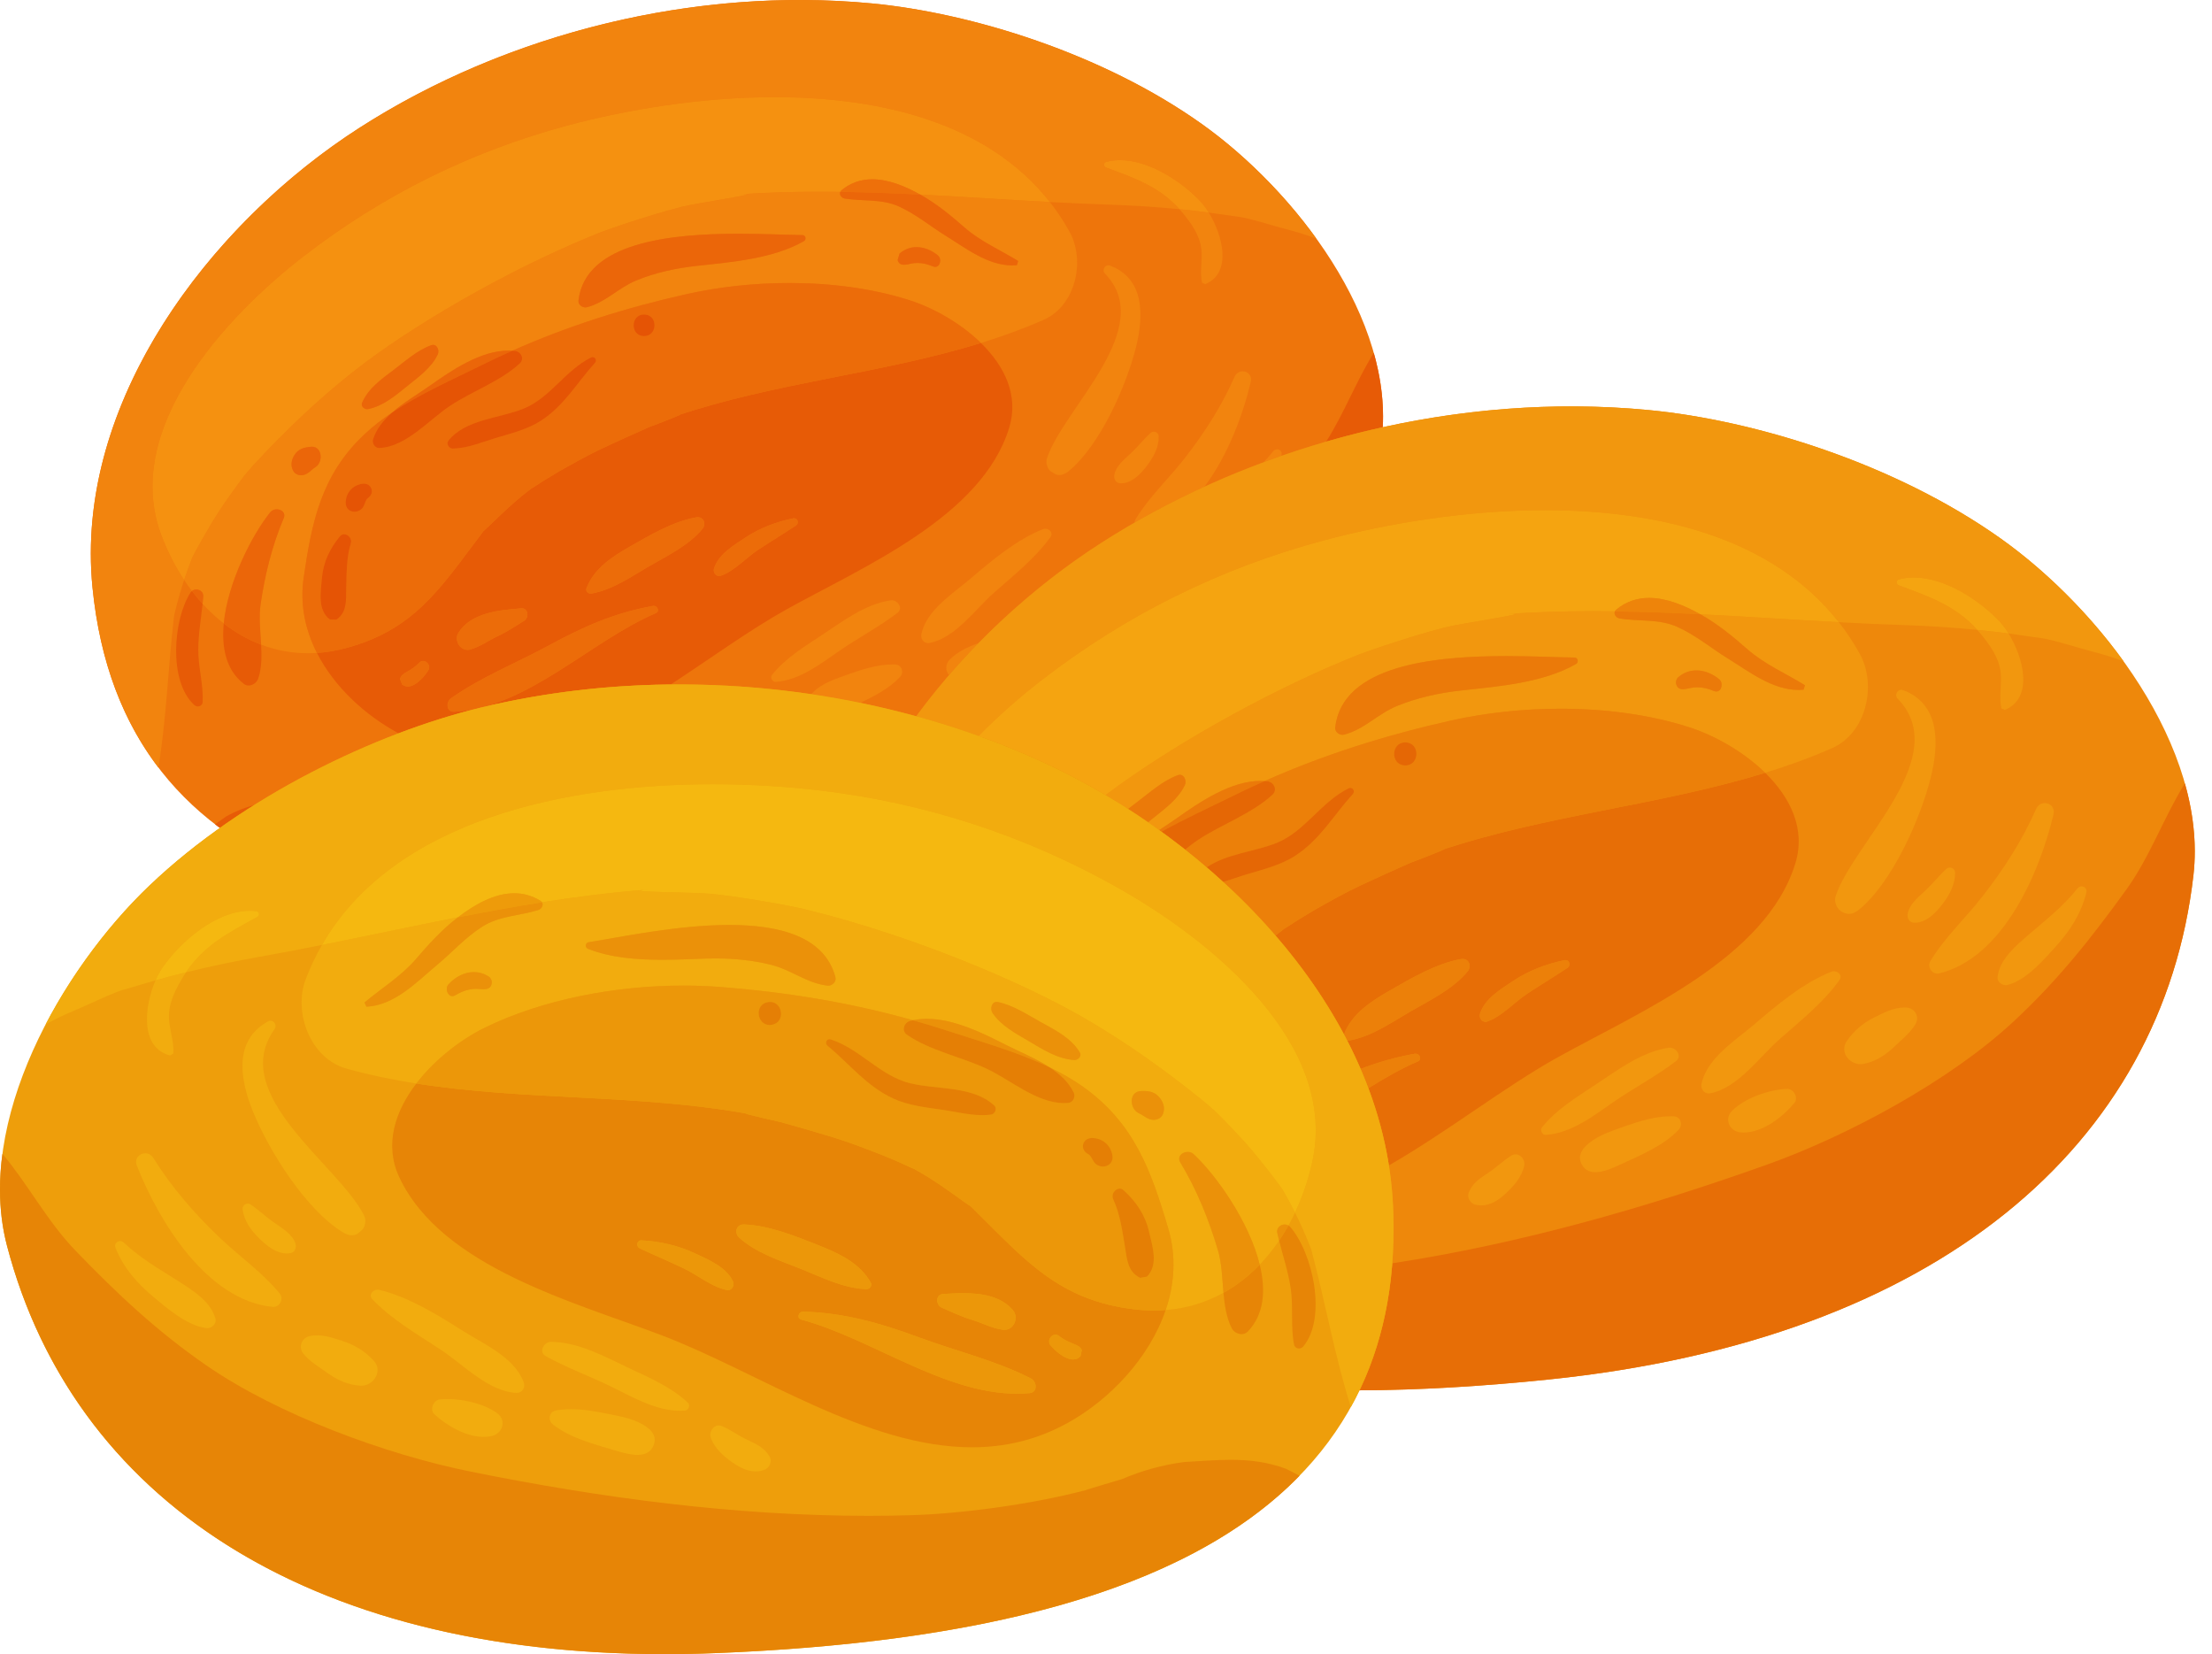 <svg width="107" height="80" viewBox="0 0 107 80" fill="none" xmlns="http://www.w3.org/2000/svg">
<path d="M58.128 5.992C62.636 9.197 67.5 15.441 66.842 21.218C65.444 33.455 55.222 42.232 37.679 44.047C20.135 45.862 5.937 43.117 4.475 28.42C3.585 19.468 10.141 10.836 17.379 6.187C24.565 1.571 33.691 -0.651 42.195 0.167C46.988 0.63 53.33 2.58 58.128 5.992Z" fill="#EE750B"/>
<path d="M7.661 37.122C5.937 34.856 4.83 31.992 4.475 28.42C4.42 27.869 4.393 27.32 4.393 26.772C4.394 18.422 10.586 10.55 17.379 6.187C23.583 2.202 31.233 -7.62939e-06 38.68 -7.62939e-06C39.859 -7.62939e-06 41.032 0.056 42.195 0.167C46.988 0.63 53.33 2.58 58.128 5.992C60.07 7.373 62.078 9.317 63.681 11.546C63.204 11.357 62.719 11.216 62.217 11.084C61.551 10.912 60.903 10.692 60.228 10.54C60.154 10.525 60.087 10.513 60.028 10.502C59.74 10.464 59.452 10.423 59.166 10.379C58.934 10.344 58.702 10.312 58.471 10.281C58.346 10.079 58.216 9.903 58.09 9.766C57.206 8.812 55.614 7.745 54.18 7.745C53.951 7.745 53.727 7.773 53.51 7.831C53.371 7.869 53.372 8.054 53.501 8.102C54.857 8.605 56.064 9.014 57.054 10.117C55.914 10.004 54.772 9.934 53.622 9.896C52.675 9.865 51.729 9.821 50.784 9.771C47.794 5.955 42.642 4.699 37.476 4.699C33.911 4.699 30.339 5.298 27.469 6.064C22.782 7.318 18.498 9.444 14.668 12.41C10.918 15.312 5.854 20.758 7.814 25.908C8.101 26.665 8.468 27.389 8.907 28.05C8.871 28.158 8.837 28.266 8.803 28.374C8.657 28.839 8.529 29.309 8.42 29.784C8.415 29.828 8.41 29.877 8.404 29.927C8.121 32.369 8.061 34.695 7.661 37.122Z" fill="#F2840E"/>
<path d="M10.636 40.042C10.556 39.984 10.479 39.926 10.401 39.866C10.568 39.748 10.754 39.617 10.961 39.472C11.407 39.227 11.853 39.055 12.302 38.93C11.737 39.285 11.18 39.655 10.636 40.042ZM64.15 21.359C65.024 19.98 65.609 18.419 66.454 17.064C66.74 18.081 66.9 19.11 66.901 20.13C66.901 20.308 66.897 20.485 66.888 20.662C65.968 20.864 65.055 21.097 64.15 21.359Z" fill="#E75B06"/>
<path d="M19.28 35.466C17.668 34.595 16.172 33.229 15.332 31.578C15.792 31.548 16.268 31.468 16.756 31.337C20.032 30.454 21.297 28.446 23.182 25.959C23.26 25.856 23.324 25.769 23.379 25.693C23.472 25.611 23.6 25.492 23.771 25.328C24.309 24.808 24.848 24.29 25.438 23.83C25.843 23.512 26.044 23.354 26.046 23.354C26.047 23.354 25.927 23.451 25.684 23.643C26.123 23.351 26.569 23.073 27.022 22.808C27.721 22.413 28.42 22.018 29.147 21.676C29.884 21.33 30.627 20.996 31.373 20.666C31.37 20.668 31.368 20.668 31.368 20.668C31.376 20.668 31.775 20.516 32.162 20.363C32.55 20.211 32.927 20.058 32.891 20.058C32.876 20.058 32.799 20.081 32.637 20.136C37.468 18.496 42.616 18.081 47.45 16.588C48.583 17.694 49.293 19.116 48.821 20.674C47.511 24.993 41.73 27.424 38.067 29.46C36.258 30.467 34.386 31.835 32.445 33.104C29.305 33.134 26.186 33.508 23.193 34.238C21.958 34.54 20.638 34.951 19.28 35.466ZM31.626 29.301C31.615 29.301 31.605 29.302 31.594 29.304C29.727 29.637 28.227 30.307 26.559 31.212C24.991 32.064 23.267 32.744 21.811 33.777C21.57 33.948 21.586 34.421 21.943 34.421C21.951 34.421 21.958 34.421 21.965 34.421C25.494 34.241 28.565 31.004 31.728 29.65C31.921 29.568 31.806 29.301 31.626 29.301ZM20.464 31.967C20.401 31.967 20.335 31.992 20.279 32.053C20.107 32.236 19.91 32.367 19.69 32.491C19.528 32.584 19.409 32.646 19.349 32.831L19.449 33.098C19.538 33.17 19.632 33.201 19.729 33.201C20.125 33.201 20.553 32.689 20.722 32.413C20.848 32.208 20.662 31.967 20.464 31.967ZM25.241 29.42C25.232 29.42 25.224 29.42 25.214 29.422C24.179 29.501 22.789 29.624 22.176 30.604C21.96 30.951 22.23 31.43 22.619 31.43C22.665 31.43 22.711 31.424 22.759 31.409C23.233 31.273 23.628 30.974 24.072 30.768C24.523 30.56 24.935 30.281 25.358 30.02C25.597 29.873 25.557 29.42 25.241 29.42ZM33.752 25.013C33.727 25.013 33.702 25.015 33.677 25.02C32.554 25.222 31.434 25.883 30.453 26.445C29.608 26.928 28.73 27.499 28.37 28.45C28.317 28.591 28.445 28.709 28.576 28.709C28.589 28.709 28.601 28.709 28.612 28.706C29.624 28.525 30.499 27.908 31.37 27.402C32.262 26.884 33.315 26.384 33.98 25.576C34.167 25.345 34.043 25.013 33.752 25.013ZM38.411 25.066C38.396 25.066 38.381 25.067 38.366 25.071C37.563 25.232 36.753 25.538 36.068 25.993C35.486 26.378 34.752 26.804 34.536 27.505C34.487 27.663 34.618 27.862 34.787 27.862C34.81 27.862 34.836 27.858 34.862 27.848C35.538 27.608 36.074 26.986 36.671 26.591C37.275 26.189 37.895 25.816 38.5 25.416C38.663 25.309 38.593 25.066 38.411 25.066Z" fill="#E75B06"/>
<path d="M14.895 31.593C14.091 31.593 13.334 31.445 12.631 31.177C12.595 30.519 12.514 29.847 12.606 29.221C12.814 27.799 13.159 26.393 13.722 25.067C13.835 24.798 13.617 24.631 13.389 24.631C13.273 24.631 13.154 24.675 13.075 24.772C12.204 25.85 11.019 28.151 10.824 30.151C10.46 29.867 10.117 29.548 9.8 29.2C9.812 29.083 9.824 28.965 9.832 28.848C9.848 28.636 9.674 28.51 9.498 28.51C9.422 28.51 9.346 28.533 9.286 28.581C9.154 28.41 9.028 28.233 8.907 28.05C9.029 27.686 9.16 27.324 9.303 26.967C9.336 26.901 9.374 26.828 9.413 26.748C9.91 25.836 10.43 24.932 11.035 24.084C11.294 23.711 11.562 23.343 11.837 22.981C11.929 22.876 12.069 22.715 12.257 22.498C13.771 20.859 15.387 19.313 17.142 17.934C19.88 15.786 24.407 13.15 28.494 11.462C28.744 11.361 28.931 11.284 29.055 11.233C29.437 11.094 29.82 10.96 30.205 10.831C31.123 10.533 32.043 10.237 32.979 10.002C33.723 9.815 36.71 9.386 36.044 9.386C35.987 9.386 35.903 9.389 35.788 9.396C37.08 9.308 38.367 9.272 39.653 9.272C39.984 9.272 40.316 9.274 40.647 9.279C40.584 9.417 40.713 9.579 40.863 9.603C41.741 9.743 42.646 9.606 43.483 9.986C44.317 10.364 44.986 10.933 45.757 11.409C46.725 12.008 47.777 12.835 48.958 12.835C49.034 12.835 49.112 12.831 49.189 12.825L49.251 12.623C48.361 12.072 47.433 11.686 46.635 10.983C46 10.426 45.32 9.868 44.584 9.45C44.56 9.436 44.537 9.423 44.512 9.409C46.602 9.515 48.69 9.658 50.784 9.771C51.13 10.213 51.448 10.689 51.733 11.202C52.513 12.602 52.042 14.785 50.478 15.471C49.487 15.906 48.476 16.27 47.45 16.588C46.455 15.615 45.134 14.886 44.009 14.524C42.217 13.948 40.196 13.687 38.183 13.687C36.483 13.687 34.789 13.874 33.248 14.217C30.331 14.867 27.506 15.751 24.785 16.961C24.724 16.957 24.665 16.955 24.604 16.955C23.244 16.955 21.846 17.911 20.791 18.657C20.235 19.05 19.533 19.456 18.966 19.954C18.485 20.276 18.03 20.629 17.615 21.019C15.538 22.979 15.082 25.243 14.689 27.939C14.5 29.237 14.768 30.471 15.332 31.578C15.185 31.588 15.038 31.593 14.895 31.593ZM15.083 21.604C15.066 21.604 15.047 21.606 15.027 21.608C14.694 21.64 14.417 21.715 14.235 22.021C14.095 22.256 14.045 22.517 14.18 22.765C14.26 22.911 14.406 22.984 14.563 22.984C14.595 22.984 14.627 22.982 14.659 22.976C14.914 22.928 15.056 22.719 15.263 22.587C15.639 22.348 15.595 21.604 15.083 21.604ZM20.95 16.678C20.92 16.678 20.888 16.685 20.855 16.697C20.165 16.951 19.601 17.471 19.02 17.908C18.438 18.347 17.812 18.789 17.516 19.479C17.446 19.644 17.609 19.789 17.761 19.789C17.776 19.789 17.79 19.788 17.805 19.784C18.541 19.643 19.153 19.11 19.723 18.652C20.257 18.222 20.876 17.778 21.176 17.141C21.259 16.965 21.162 16.678 20.95 16.678ZM35.729 11.304C32.464 11.304 28.313 11.709 27.982 14.532C27.96 14.718 28.14 14.868 28.315 14.868C28.34 14.868 28.363 14.866 28.387 14.86C29.299 14.623 29.904 13.922 30.777 13.565C31.717 13.178 32.708 12.968 33.717 12.857C35.395 12.674 37.397 12.515 38.888 11.662C39.018 11.586 38.976 11.371 38.817 11.369C38.091 11.363 36.975 11.304 35.729 11.304ZM44.378 12.717C44.632 12.717 44.884 12.78 45.121 12.882C45.163 12.899 45.203 12.908 45.239 12.908C45.487 12.908 45.57 12.515 45.364 12.348C45.062 12.101 44.697 11.952 44.336 11.952C44.047 11.952 43.762 12.048 43.514 12.262L43.421 12.576C43.471 12.756 43.588 12.805 43.726 12.805C43.843 12.805 43.973 12.769 44.088 12.746C44.185 12.727 44.281 12.717 44.378 12.717Z" fill="#F2840E"/>
<path d="M8.907 28.05C8.468 27.39 8.101 26.665 7.814 25.908C5.854 20.758 10.918 15.312 14.668 12.41C18.498 9.444 22.782 7.318 27.469 6.064C30.339 5.298 33.911 4.699 37.476 4.699C42.642 4.699 47.794 5.955 50.784 9.771C48.69 9.658 46.602 9.515 44.512 9.409C43.799 9.012 42.984 8.672 42.197 8.672C41.678 8.672 41.169 8.82 40.709 9.2C40.68 9.224 40.66 9.251 40.647 9.279C40.316 9.274 39.984 9.272 39.653 9.272C38.367 9.272 37.08 9.308 35.788 9.396C35.903 9.389 35.987 9.386 36.044 9.386C36.71 9.386 33.723 9.815 32.979 10.002C32.043 10.237 31.123 10.533 30.205 10.831C29.82 10.96 29.437 11.094 29.055 11.233C28.931 11.284 28.744 11.361 28.494 11.462C24.407 13.15 19.88 15.786 17.142 17.934C15.387 19.313 13.771 20.859 12.257 22.498C12.069 22.715 11.929 22.876 11.837 22.981C11.562 23.343 11.294 23.711 11.035 24.084C10.43 24.932 9.91 25.836 9.413 26.748C9.374 26.828 9.336 26.901 9.303 26.967C9.16 27.324 9.029 27.686 8.907 28.05Z" fill="#F59110"/>
<path d="M15.332 31.578C14.768 30.471 14.5 29.237 14.689 27.939C15.082 25.243 15.538 22.979 17.615 21.019C18.03 20.629 18.485 20.276 18.966 19.954C18.548 20.322 18.204 20.741 18.046 21.245C17.988 21.432 18.131 21.669 18.338 21.669C18.341 21.669 18.346 21.669 18.35 21.668C19.659 21.608 20.75 20.299 21.794 19.613C22.864 18.909 24.207 18.442 25.144 17.577C25.384 17.355 25.204 17.005 24.914 16.972C24.87 16.967 24.828 16.964 24.785 16.961C27.506 15.751 30.331 14.867 33.248 14.217C34.789 13.874 36.483 13.687 38.183 13.687C40.196 13.687 42.217 13.948 44.009 14.524C45.135 14.886 46.455 15.615 47.45 16.588C42.616 18.081 37.468 18.496 32.637 20.136C32.799 20.081 32.876 20.058 32.891 20.058C32.927 20.058 32.55 20.211 32.162 20.363C31.775 20.516 31.376 20.668 31.368 20.668C31.368 20.668 31.37 20.668 31.373 20.666C30.627 20.996 29.884 21.33 29.147 21.676C28.42 22.018 27.721 22.413 27.021 22.808C26.569 23.074 26.123 23.351 25.684 23.643C25.927 23.451 26.047 23.354 26.046 23.354C26.044 23.354 25.842 23.512 25.438 23.83C24.848 24.29 24.309 24.808 23.771 25.328C23.6 25.492 23.472 25.611 23.379 25.693C23.324 25.769 23.26 25.856 23.182 25.959C21.297 28.446 20.032 30.454 16.756 31.337C16.268 31.469 15.792 31.548 15.332 31.578ZM16.648 25.837C16.577 25.837 16.506 25.866 16.448 25.934C15.961 26.514 15.633 27.191 15.572 27.954C15.517 28.629 15.346 29.5 15.956 29.96L16.27 29.97C16.794 29.614 16.736 29.053 16.749 28.473C16.765 27.733 16.758 26.977 16.973 26.261C17.035 26.052 16.84 25.837 16.648 25.837ZM17.604 23.39C17.581 23.39 17.559 23.391 17.535 23.395C17.063 23.459 16.732 23.825 16.722 24.302C16.715 24.6 16.924 24.75 17.146 24.75C17.327 24.75 17.517 24.651 17.605 24.449C17.654 24.334 17.697 24.16 17.803 24.085C18.137 23.853 17.983 23.39 17.604 23.39ZM28.668 17.27C28.642 17.27 28.616 17.275 28.589 17.288C27.339 17.91 26.623 19.233 25.337 19.758C24.164 20.238 22.518 20.271 21.69 21.313C21.572 21.46 21.719 21.694 21.891 21.694C21.892 21.694 21.893 21.694 21.895 21.694C22.631 21.685 23.309 21.382 24.012 21.174C24.723 20.962 25.529 20.76 26.161 20.351C27.302 19.613 27.889 18.533 28.78 17.551C28.884 17.437 28.799 17.27 28.668 17.27ZM31.151 15.21C30.498 15.21 30.473 16.235 31.14 16.254C31.146 16.254 31.153 16.254 31.159 16.254C31.812 16.254 31.837 15.23 31.17 15.21C31.164 15.21 31.158 15.21 31.151 15.21Z" fill="#EC6C09"/>
<path d="M54.88 25.278C54.882 25.22 54.9 25.16 54.933 25.104C55.59 24.027 56.526 23.163 57.299 22.171C58.255 20.945 59.086 19.659 59.714 18.232C59.797 18.042 59.957 17.958 60.112 17.958C60.351 17.958 60.578 18.155 60.502 18.475C60.132 20.035 59.401 22.028 58.261 23.54C57.103 24.068 55.973 24.648 54.88 25.278Z" fill="#F2840E"/>
<path d="M61.121 22.358C61.285 22.187 61.44 22.012 61.584 21.828C61.637 21.761 61.708 21.731 61.777 21.731C61.91 21.731 62.034 21.844 61.99 22.015C61.988 22.026 61.985 22.037 61.983 22.048C61.694 22.149 61.406 22.252 61.121 22.358Z" fill="#F2840E"/>
<path d="M54.22 23.375C54.213 23.375 54.206 23.375 54.199 23.375C53.975 23.37 53.865 23.162 53.903 22.962C53.984 22.528 54.407 22.195 54.716 21.907C55.046 21.599 55.321 21.24 55.656 20.939C55.703 20.896 55.759 20.877 55.813 20.877C55.935 20.877 56.05 20.973 56.05 21.116C56.05 21.66 55.8 22.105 55.477 22.53C55.177 22.926 54.748 23.375 54.22 23.375Z" fill="#F2840E"/>
<path d="M44.9 31.102C44.672 31.102 44.52 30.891 44.57 30.66C44.821 29.501 46.097 28.707 46.951 27.98C47.995 27.091 49.17 26.099 50.451 25.592C50.486 25.577 50.522 25.571 50.559 25.571C50.762 25.571 50.963 25.765 50.813 25.975C50.08 26.995 49.03 27.828 48.092 28.658C47.176 29.465 46.221 30.844 44.978 31.094C44.951 31.099 44.925 31.102 44.9 31.102Z" fill="#F2840E"/>
<path d="M45.908 32.65C45.733 32.444 45.712 32.132 45.945 31.895C46.278 31.555 46.795 31.283 47.328 31.108C46.84 31.606 46.366 32.121 45.908 32.65Z" fill="#F2840E"/>
<path d="M41.61 33.992C40.826 33.831 40.038 33.692 39.245 33.574C39.255 33.561 39.265 33.549 39.276 33.538C39.741 33.035 40.454 32.819 41.088 32.593C41.755 32.356 42.481 32.134 43.198 32.134C43.234 32.134 43.27 32.134 43.306 32.136C43.624 32.147 43.741 32.524 43.536 32.742C43.018 33.29 42.311 33.663 41.61 33.992Z" fill="#F2840E"/>
<path d="M37.508 32.979C37.357 32.979 37.244 32.768 37.341 32.645C37.968 31.847 38.904 31.276 39.746 30.721C40.774 30.04 41.835 29.226 43.079 29.032C43.096 29.03 43.114 29.029 43.131 29.029C43.43 29.029 43.706 29.415 43.411 29.641C42.516 30.323 41.512 30.849 40.586 31.488C39.659 32.128 38.68 32.897 37.519 32.979C37.516 32.979 37.512 32.979 37.508 32.979Z" fill="#F2840E"/>
<path d="M51.238 22.974C51.18 22.974 51.12 22.965 51.063 22.941L50.791 22.772C50.642 22.609 50.575 22.369 50.647 22.155C51.458 19.729 55.999 15.859 53.445 13.227C53.305 13.083 53.425 12.829 53.609 12.829C53.632 12.829 53.657 12.834 53.683 12.842C55.388 13.473 55.324 15.299 54.948 16.804C54.482 18.668 53.201 21.564 51.68 22.798C51.557 22.898 51.399 22.974 51.238 22.974Z" fill="#F2840E"/>
<path d="M58.304 13.741L58.145 13.672C58.029 13.141 58.172 12.591 58.112 12.05C58.038 11.362 57.602 10.769 57.175 10.256C57.135 10.209 57.094 10.163 57.054 10.117C57.527 10.164 57.999 10.219 58.471 10.281C59.137 11.362 59.622 13.188 58.304 13.741Z" fill="#F2840E"/>
<path d="M58.471 10.281C57.999 10.219 57.527 10.164 57.054 10.117C56.064 9.014 54.857 8.605 53.501 8.102C53.372 8.054 53.371 7.869 53.51 7.831C53.727 7.773 53.951 7.745 54.18 7.745C55.614 7.745 57.206 8.812 58.09 9.766C58.216 9.903 58.346 10.079 58.471 10.281Z" fill="#F59110"/>
<path d="M21.943 34.421C21.586 34.421 21.57 33.948 21.811 33.777C23.267 32.744 24.991 32.064 26.559 31.212C28.227 30.307 29.727 29.637 31.594 29.304C31.605 29.303 31.615 29.301 31.626 29.301C31.806 29.301 31.921 29.568 31.728 29.65C28.565 31.004 25.494 34.241 21.965 34.421C21.958 34.421 21.951 34.421 21.943 34.421Z" fill="#EC6C09"/>
<path d="M22.619 31.43C22.23 31.43 21.96 30.951 22.176 30.604C22.789 29.624 24.179 29.501 25.214 29.422C25.224 29.42 25.232 29.42 25.241 29.42C25.557 29.42 25.597 29.873 25.358 30.02C24.935 30.281 24.523 30.56 24.072 30.768C23.628 30.974 23.233 31.273 22.759 31.409C22.711 31.424 22.665 31.43 22.619 31.43Z" fill="#EC6C09"/>
<path d="M19.729 33.201C19.632 33.201 19.538 33.17 19.449 33.098L19.349 32.831C19.409 32.647 19.528 32.584 19.69 32.492C19.91 32.367 20.107 32.236 20.279 32.053C20.335 31.992 20.401 31.967 20.464 31.967C20.662 31.967 20.848 32.208 20.722 32.413C20.553 32.689 20.125 33.201 19.729 33.201Z" fill="#EC6C09"/>
<path d="M34.787 27.862C34.618 27.862 34.487 27.663 34.536 27.505C34.752 26.804 35.486 26.378 36.068 25.993C36.753 25.538 37.563 25.232 38.366 25.071C38.381 25.067 38.396 25.066 38.411 25.066C38.593 25.066 38.662 25.309 38.5 25.416C37.895 25.816 37.275 26.189 36.671 26.591C36.074 26.986 35.538 27.608 34.862 27.848C34.836 27.858 34.81 27.862 34.787 27.862Z" fill="#EC6C09"/>
<path d="M28.576 28.709C28.445 28.709 28.317 28.591 28.37 28.45C28.73 27.499 29.608 26.928 30.453 26.445C31.434 25.883 32.554 25.222 33.677 25.02C33.702 25.015 33.727 25.013 33.751 25.013C34.043 25.013 34.167 25.345 33.98 25.576C33.315 26.384 32.262 26.884 31.37 27.402C30.499 27.908 29.624 28.525 28.612 28.706C28.601 28.709 28.589 28.709 28.576 28.709Z" fill="#EC6C09"/>
<path d="M12.027 33.154C11.947 33.154 11.867 33.13 11.796 33.075C10.942 32.418 10.709 31.337 10.824 30.151C11.376 30.581 11.981 30.93 12.631 31.177C12.663 31.746 12.662 32.306 12.492 32.816C12.428 33.005 12.226 33.154 12.027 33.154Z" fill="#E75B06"/>
<path d="M12.631 31.177C11.981 30.93 11.376 30.581 10.824 30.151C11.019 28.151 12.204 25.85 13.075 24.772C13.154 24.675 13.273 24.631 13.389 24.631C13.617 24.631 13.835 24.798 13.722 25.067C13.159 26.393 12.814 27.799 12.606 29.221C12.514 29.847 12.595 30.519 12.631 31.177Z" fill="#EB6609"/>
<path d="M14.564 22.984C14.406 22.984 14.26 22.911 14.181 22.765C14.045 22.517 14.095 22.256 14.235 22.021C14.417 21.715 14.694 21.64 15.027 21.608C15.047 21.606 15.066 21.604 15.083 21.604C15.595 21.604 15.639 22.348 15.263 22.588C15.056 22.719 14.915 22.928 14.659 22.976C14.627 22.982 14.595 22.984 14.564 22.984Z" fill="#EB6609"/>
<path d="M9.573 34.164C9.512 34.164 9.45 34.143 9.4 34.097C8.146 32.968 8.369 29.968 9.214 28.66C9.233 28.628 9.258 28.602 9.286 28.581C9.449 28.796 9.62 29.003 9.8 29.2C9.723 29.944 9.592 30.671 9.591 31.427C9.589 32.271 9.841 33.1 9.804 33.943C9.796 34.085 9.688 34.164 9.573 34.164Z" fill="#E75B06"/>
<path d="M9.8 29.2C9.62 29.002 9.449 28.795 9.286 28.581C9.346 28.532 9.422 28.51 9.498 28.51C9.674 28.51 9.848 28.636 9.832 28.848C9.824 28.965 9.812 29.083 9.8 29.2Z" fill="#EB6609"/>
<path d="M18.966 19.954C19.533 19.456 20.235 19.05 20.791 18.657C21.846 17.911 23.244 16.955 24.604 16.955C24.665 16.955 24.724 16.957 24.785 16.961C24.295 17.178 23.809 17.406 23.327 17.645C21.897 18.353 20.329 19.039 18.966 19.954Z" fill="#EB6609"/>
<path d="M18.338 21.669C18.131 21.669 17.988 21.432 18.046 21.245C18.204 20.741 18.548 20.322 18.966 19.954C20.329 19.039 21.897 18.354 23.327 17.645C23.809 17.406 24.295 17.178 24.785 16.961C24.828 16.964 24.87 16.967 24.914 16.972C25.204 17.005 25.384 17.355 25.144 17.577C24.207 18.442 22.864 18.909 21.794 19.613C20.75 20.299 19.659 21.608 18.35 21.668C18.346 21.669 18.341 21.669 18.338 21.669Z" fill="#E55405"/>
<path d="M17.146 24.75C16.924 24.75 16.715 24.6 16.722 24.302C16.732 23.825 17.063 23.459 17.535 23.395C17.559 23.391 17.581 23.39 17.604 23.39C17.983 23.39 18.137 23.854 17.803 24.085C17.697 24.16 17.654 24.334 17.605 24.449C17.517 24.651 17.327 24.75 17.146 24.75Z" fill="#E55405"/>
<path d="M16.27 29.97L15.956 29.96C15.346 29.5 15.517 28.629 15.572 27.954C15.634 27.191 15.961 26.514 16.448 25.934C16.506 25.866 16.577 25.837 16.648 25.837C16.84 25.837 17.035 26.052 16.973 26.261C16.758 26.977 16.765 27.733 16.749 28.473C16.736 29.053 16.794 29.614 16.27 29.97Z" fill="#E55405"/>
<path d="M17.761 19.789C17.609 19.789 17.446 19.644 17.516 19.479C17.812 18.789 18.438 18.347 19.02 17.908C19.601 17.471 20.165 16.951 20.855 16.697C20.888 16.685 20.92 16.678 20.95 16.678C21.162 16.678 21.259 16.965 21.176 17.141C20.876 17.778 20.257 18.222 19.723 18.652C19.153 19.11 18.541 19.643 17.805 19.784C17.79 19.788 17.776 19.789 17.761 19.789Z" fill="#EB6609"/>
<path d="M31.159 16.255C31.153 16.255 31.146 16.255 31.14 16.255C30.473 16.235 30.498 15.21 31.151 15.21C31.158 15.21 31.164 15.21 31.17 15.21C31.837 15.23 31.812 16.255 31.159 16.255Z" fill="#E55405"/>
<path d="M21.891 21.694C21.719 21.694 21.572 21.46 21.69 21.313C22.518 20.271 24.164 20.238 25.337 19.758C26.623 19.233 27.339 17.91 28.589 17.288C28.616 17.275 28.642 17.27 28.668 17.27C28.799 17.27 28.884 17.437 28.78 17.551C27.889 18.533 27.302 19.613 26.161 20.351C25.529 20.76 24.723 20.962 24.012 21.174C23.309 21.382 22.631 21.685 21.895 21.694C21.893 21.694 21.892 21.694 21.891 21.694Z" fill="#E55405"/>
<path d="M28.315 14.868C28.14 14.868 27.96 14.718 27.982 14.532C28.314 11.709 32.465 11.304 35.729 11.304C36.975 11.304 38.091 11.363 38.818 11.369C38.976 11.371 39.018 11.586 38.888 11.662C37.397 12.515 35.395 12.674 33.717 12.857C32.708 12.967 31.717 13.178 30.777 13.565C29.904 13.922 29.299 14.623 28.387 14.86C28.363 14.866 28.34 14.868 28.315 14.868Z" fill="#EB6609"/>
<path d="M45.239 12.908C45.203 12.908 45.163 12.899 45.121 12.882C44.884 12.78 44.632 12.717 44.378 12.717C44.281 12.717 44.185 12.727 44.088 12.746C43.973 12.769 43.843 12.805 43.726 12.805C43.588 12.805 43.471 12.756 43.421 12.576L43.514 12.262C43.762 12.048 44.047 11.952 44.336 11.952C44.697 11.952 45.062 12.101 45.364 12.348C45.57 12.515 45.487 12.908 45.239 12.908Z" fill="#EB6609"/>
<path d="M48.958 12.835C47.777 12.835 46.725 12.008 45.757 11.409C44.986 10.933 44.317 10.364 43.483 9.986C42.646 9.606 41.741 9.743 40.863 9.603C40.713 9.579 40.584 9.417 40.647 9.279C41.937 9.296 43.225 9.345 44.512 9.409C44.537 9.423 44.56 9.436 44.584 9.45C45.32 9.868 46 10.426 46.635 10.983C47.433 11.686 48.361 12.072 49.251 12.623L49.189 12.825C49.112 12.831 49.034 12.835 48.958 12.835Z" fill="#EB6609"/>
<path d="M44.512 9.409C43.225 9.345 41.937 9.296 40.647 9.279C40.66 9.251 40.68 9.225 40.709 9.2C41.169 8.82 41.678 8.672 42.197 8.672C42.984 8.672 43.799 9.012 44.512 9.409Z" fill="#EE700A"/>
<path d="M96.794 26.055C101.609 29.48 106.807 36.15 106.103 42.322C104.61 55.396 93.689 64.773 74.947 66.714C56.203 68.652 41.034 65.719 39.471 50.018C38.521 40.454 45.525 31.23 53.258 26.264C60.936 21.332 70.685 18.957 79.77 19.834C84.893 20.326 91.668 22.412 96.794 26.055Z" fill="#EE880B"/>
<path d="M47.336 35.595C46.347 35.239 45.34 34.922 44.32 34.641C46.792 31.276 49.959 28.383 53.258 26.264C59.886 22.006 68.058 19.654 76.013 19.654C77.274 19.654 78.527 19.714 79.77 19.834C84.893 20.326 91.668 22.412 96.794 26.055C98.868 27.531 101.014 29.609 102.728 31.989C102.217 31.787 101.699 31.636 101.163 31.497C100.451 31.312 99.758 31.077 99.038 30.914C98.961 30.899 98.892 30.886 98.83 30.873C98.52 30.835 98.211 30.79 97.902 30.741C97.656 30.705 97.408 30.67 97.16 30.638C97.027 30.421 96.887 30.234 96.753 30.087C95.808 29.067 94.108 27.928 92.576 27.928C92.332 27.928 92.091 27.957 91.858 28.021C91.712 28.06 91.712 28.257 91.849 28.309C93.299 28.848 94.587 29.284 95.646 30.463C94.428 30.343 93.208 30.267 91.98 30.226C90.967 30.194 89.957 30.147 88.948 30.092C85.753 26.015 80.249 24.674 74.731 24.674C70.922 24.674 67.105 25.314 64.038 26.134C59.032 27.471 54.453 29.743 50.363 32.912C49.393 33.662 48.343 34.571 47.336 35.595Z" fill="#F2970E"/>
<path d="M65.763 67.241C66.63 65.435 67.173 63.396 67.349 61.097C73.522 60.152 79.605 58.418 85.467 56.328C89.391 54.929 94.311 52.276 97.405 49.4C99.534 47.422 101.161 45.375 102.854 43.026C104.006 41.431 104.672 39.516 105.689 37.885C105.995 38.971 106.165 40.069 106.167 41.159C106.167 41.548 106.146 41.937 106.103 42.322C104.61 55.396 93.689 64.773 74.947 66.714C71.766 67.042 68.689 67.231 65.763 67.241Z" fill="#E76E06"/>
<path d="M67.185 56.364C66.983 55.085 66.646 53.839 66.192 52.63C66.99 52.131 67.786 51.674 68.589 51.331C68.796 51.242 68.672 50.959 68.481 50.959C68.468 50.959 68.457 50.96 68.445 50.961C67.501 51.13 66.644 51.379 65.816 51.697C65.615 51.232 65.398 50.772 65.165 50.319C65.183 50.324 65.203 50.327 65.221 50.327C65.234 50.327 65.247 50.325 65.26 50.323C66.341 50.13 67.276 49.469 68.207 48.929C69.16 48.376 70.284 47.842 70.993 46.979C71.195 46.732 71.062 46.377 70.751 46.377C70.725 46.377 70.699 46.379 70.67 46.384C69.471 46.601 68.274 47.306 67.227 47.907C66.331 48.419 65.4 49.022 65.01 50.025C64.107 48.332 62.981 46.731 61.699 45.248C61.755 45.202 61.812 45.158 61.87 45.113C62.3 44.775 62.517 44.605 62.518 44.605C62.52 44.605 62.391 44.708 62.132 44.913C62.6 44.602 63.076 44.305 63.561 44.022C64.307 43.599 65.055 43.176 65.831 42.812C66.618 42.444 67.412 42.085 68.208 41.734C68.204 41.736 68.204 41.736 68.204 41.736C68.21 41.736 68.637 41.572 69.051 41.41C69.465 41.246 69.868 41.084 69.83 41.084C69.815 41.084 69.733 41.107 69.561 41.167C74.722 39.415 80.221 38.97 85.385 37.375C86.595 38.557 87.355 40.077 86.85 41.741C85.451 46.357 79.274 48.953 75.362 51.129C72.763 52.575 70.04 54.721 67.185 56.364ZM75.728 46.434C75.713 46.434 75.697 46.435 75.679 46.438C74.823 46.611 73.957 46.937 73.224 47.424C72.605 47.836 71.82 48.291 71.589 49.038C71.536 49.209 71.676 49.422 71.856 49.422C71.882 49.422 71.909 49.417 71.936 49.408C72.66 49.149 73.232 48.486 73.868 48.063C74.514 47.634 75.177 47.236 75.824 46.808C75.997 46.693 75.922 46.434 75.728 46.434Z" fill="#E76E06"/>
<path d="M56.071 40.145C55.893 40.017 55.713 39.891 55.533 39.766C55.61 39.704 55.685 39.643 55.761 39.582C56.334 39.122 56.995 38.647 57.315 37.967C57.404 37.778 57.3 37.472 57.075 37.472C57.043 37.472 57.008 37.478 56.971 37.492C56.235 37.765 55.631 38.319 55.011 38.786C54.865 38.898 54.715 39.009 54.567 39.123C54.206 38.893 53.843 38.668 53.477 38.453C56.432 36.23 60.993 33.609 65.134 31.899C65.4 31.791 65.599 31.71 65.731 31.656C66.14 31.507 66.55 31.363 66.961 31.226C67.941 30.906 68.925 30.591 69.925 30.339C70.719 30.14 73.911 29.682 73.2 29.682C73.138 29.682 73.043 29.686 72.916 29.693C74.301 29.598 75.679 29.559 77.058 29.559C77.411 29.559 77.763 29.562 78.117 29.567C78.051 29.714 78.189 29.888 78.349 29.913C79.286 30.063 80.253 29.918 81.147 30.323C82.038 30.727 82.753 31.335 83.576 31.843C84.611 32.483 85.733 33.367 86.995 33.367C87.077 33.367 87.16 33.363 87.245 33.354L87.309 33.14C86.359 32.552 85.368 32.138 84.513 31.388C83.836 30.793 83.111 30.197 82.324 29.75C82.298 29.735 82.272 29.722 82.247 29.707C84.478 29.818 86.71 29.973 88.948 30.092C89.318 30.565 89.657 31.073 89.961 31.621C90.794 33.118 90.291 35.45 88.622 36.182C87.562 36.648 86.481 37.037 85.385 37.375C84.322 36.336 82.911 35.558 81.707 35.171C79.794 34.556 77.635 34.276 75.485 34.276C73.668 34.276 71.859 34.477 70.212 34.842C67.095 35.538 64.078 36.481 61.171 37.775C61.106 37.77 61.041 37.768 60.976 37.768C59.523 37.768 58.031 38.789 56.904 39.587C56.648 39.768 56.361 39.952 56.071 40.145ZM72.865 31.73C69.377 31.73 64.941 32.164 64.586 35.178C64.563 35.378 64.755 35.539 64.942 35.539C64.968 35.539 64.994 35.535 65.019 35.529C65.995 35.276 66.64 34.529 67.571 34.145C68.578 33.734 69.634 33.508 70.714 33.39C72.508 33.193 74.645 33.025 76.237 32.113C76.377 32.033 76.332 31.802 76.162 31.8C75.385 31.794 74.195 31.73 72.865 31.73ZM82.102 33.24C82.374 33.24 82.644 33.307 82.897 33.416C82.941 33.435 82.984 33.444 83.023 33.444C83.288 33.444 83.375 33.025 83.157 32.846C82.835 32.582 82.444 32.423 82.057 32.423C81.75 32.423 81.445 32.525 81.18 32.754C81.09 32.833 81.049 32.975 81.081 33.088C81.135 33.28 81.26 33.333 81.406 33.333C81.531 33.333 81.67 33.295 81.793 33.27C81.896 33.25 81.999 33.24 82.102 33.24Z" fill="#F2970E"/>
<path d="M53.477 38.453C52.447 37.844 51.401 37.298 50.352 36.82C49.368 36.372 48.362 35.963 47.336 35.595C48.343 34.571 49.393 33.662 50.363 32.912C54.453 29.743 59.032 27.471 64.038 26.134C67.105 25.314 70.922 24.674 74.731 24.674C80.249 24.674 85.753 26.015 88.948 30.092C86.71 29.973 84.478 29.818 82.247 29.707C81.484 29.283 80.615 28.918 79.773 28.918C79.218 28.918 78.675 29.077 78.184 29.482C78.152 29.508 78.13 29.537 78.117 29.567C77.763 29.562 77.411 29.559 77.058 29.559C75.679 29.559 74.301 29.598 72.916 29.693C73.043 29.686 73.138 29.682 73.2 29.682C73.911 29.682 70.719 30.14 69.925 30.339C68.925 30.591 67.941 30.906 66.961 31.226C66.55 31.363 66.14 31.507 65.731 31.656C65.599 31.71 65.4 31.791 65.134 31.899C60.993 33.608 56.432 36.23 53.477 38.453Z" fill="#F5A410"/>
<path d="M61.699 45.248C60.909 44.337 60.059 43.469 59.165 42.651C59.559 42.538 59.948 42.393 60.344 42.275C61.105 42.049 61.967 41.832 62.641 41.396C63.859 40.607 64.487 39.454 65.439 38.406C65.55 38.283 65.459 38.104 65.319 38.104C65.292 38.104 65.263 38.11 65.235 38.125C63.898 38.787 63.135 40.201 61.76 40.764C60.716 41.189 59.321 41.287 58.372 41.95C58.029 41.656 57.679 41.369 57.325 41.09C57.544 40.914 57.76 40.748 57.974 40.607C59.119 39.855 60.552 39.356 61.555 38.433C61.81 38.197 61.62 37.822 61.308 37.785C61.262 37.781 61.217 37.777 61.171 37.774C64.078 36.481 67.095 35.538 70.212 34.842C71.859 34.476 73.668 34.276 75.485 34.276C77.635 34.276 79.794 34.556 81.707 35.171C82.911 35.557 84.322 36.336 85.385 37.375C80.221 38.97 74.722 39.415 69.561 41.167C69.733 41.107 69.815 41.084 69.83 41.084C69.868 41.084 69.465 41.246 69.051 41.41C68.637 41.572 68.21 41.736 68.204 41.736C68.204 41.736 68.204 41.736 68.208 41.734C67.412 42.085 66.619 42.444 65.831 42.812C65.055 43.176 64.308 43.599 63.561 44.022C63.076 44.305 62.6 44.602 62.132 44.913C62.391 44.708 62.52 44.605 62.518 44.605C62.517 44.605 62.3 44.775 61.87 45.113C61.812 45.158 61.755 45.202 61.699 45.248ZM67.972 35.905C67.273 35.905 67.248 36.998 67.96 37.019C67.966 37.019 67.972 37.019 67.98 37.019C68.679 37.019 68.704 35.926 67.992 35.905C67.986 35.905 67.98 35.905 67.972 35.905Z" fill="#EC8009"/>
<path d="M93.718 47.086C93.423 47.086 93.216 46.743 93.381 46.474C94.082 45.324 95.083 44.4 95.907 43.341C96.929 42.031 97.817 40.657 98.488 39.132C98.577 38.93 98.748 38.84 98.914 38.84C99.168 38.84 99.411 39.05 99.331 39.391C98.665 42.192 96.913 46.305 93.813 47.075C93.781 47.082 93.749 47.086 93.718 47.086Z" fill="#F2970E"/>
<path d="M89.996 51.467C89.449 51.467 88.975 50.873 89.334 50.351C89.676 49.853 90.119 49.476 90.667 49.205C91.118 48.981 91.605 48.726 92.118 48.726C92.158 48.726 92.198 48.727 92.239 48.731C92.633 48.763 92.862 49.17 92.662 49.52C92.42 49.938 92.014 50.255 91.671 50.588C91.23 51.015 90.736 51.343 90.132 51.455C90.086 51.464 90.04 51.467 89.996 51.467Z" fill="#F2970E"/>
<path d="M97.025 47.646C96.816 47.646 96.599 47.47 96.626 47.244C96.731 46.385 97.529 45.722 98.15 45.188C98.955 44.497 99.828 43.812 100.485 42.974C100.542 42.903 100.619 42.87 100.692 42.87C100.835 42.87 100.966 42.99 100.921 43.173C100.667 44.199 100.135 45.01 99.432 45.79C98.836 46.45 98.001 47.412 97.11 47.636C97.082 47.644 97.053 47.646 97.025 47.646Z" fill="#F2970E"/>
<path d="M92.617 44.627C92.609 44.627 92.603 44.627 92.596 44.627C92.355 44.621 92.24 44.399 92.28 44.186C92.366 43.723 92.819 43.366 93.147 43.057C93.5 42.73 93.796 42.346 94.153 42.023C94.203 41.979 94.262 41.958 94.32 41.958C94.449 41.958 94.573 42.061 94.573 42.213C94.573 42.795 94.306 43.269 93.962 43.726C93.641 44.147 93.182 44.627 92.617 44.627Z" fill="#F2970E"/>
<path d="M82.662 52.882C82.418 52.882 82.254 52.658 82.308 52.41C82.575 51.171 83.941 50.324 84.853 49.547C85.968 48.597 87.222 47.537 88.591 46.994C88.628 46.979 88.668 46.973 88.708 46.973C88.923 46.973 89.139 47.18 88.978 47.404C88.194 48.495 87.074 49.386 86.07 50.271C85.094 51.133 84.072 52.607 82.745 52.873C82.717 52.88 82.689 52.882 82.662 52.882Z" fill="#F2970E"/>
<path d="M84.351 54.772C84.29 54.772 84.231 54.768 84.17 54.762C83.655 54.702 83.395 54.119 83.778 53.729C84.389 53.106 85.578 52.695 86.441 52.661C86.446 52.66 86.45 52.66 86.454 52.66C86.76 52.66 87.009 53.082 86.803 53.334C86.255 54.01 85.276 54.772 84.351 54.772Z" fill="#F2970E"/>
<path d="M77.172 56.692C76.858 56.692 76.586 56.561 76.451 56.167C76.367 55.921 76.491 55.659 76.654 55.484C77.15 54.948 77.912 54.717 78.588 54.475C79.301 54.222 80.075 53.985 80.838 53.985C80.878 53.985 80.918 53.987 80.957 53.988C81.298 53.999 81.422 54.402 81.203 54.634C80.453 55.43 79.325 55.881 78.35 56.334C78.018 56.489 77.563 56.692 77.172 56.692Z" fill="#F2970E"/>
<path d="M74.763 54.888C74.602 54.888 74.483 54.661 74.586 54.531C75.257 53.678 76.255 53.069 77.155 52.474C78.253 51.749 79.388 50.877 80.717 50.671C80.735 50.669 80.754 50.668 80.773 50.668C81.09 50.668 81.386 51.081 81.07 51.321C80.115 52.049 79.039 52.612 78.051 53.295C77.063 53.979 76.015 54.8 74.775 54.887C74.772 54.888 74.767 54.888 74.763 54.888Z" fill="#F2970E"/>
<path d="M71.655 58.298C71.556 58.298 71.454 58.285 71.349 58.258C71.12 58.198 70.953 57.907 71.044 57.681C71.233 57.208 71.585 56.991 72.001 56.716C72.384 56.461 72.716 56.13 73.107 55.889C73.177 55.845 73.248 55.827 73.315 55.827C73.58 55.827 73.793 56.122 73.728 56.396C73.605 56.913 73.244 57.343 72.864 57.696C72.512 58.025 72.116 58.298 71.655 58.298Z" fill="#F2970E"/>
<path d="M89.432 44.198C89.37 44.198 89.306 44.187 89.246 44.163C89.13 44.119 89.039 44.075 88.954 43.982C88.794 43.808 88.724 43.552 88.801 43.323C89.667 40.731 94.52 36.598 91.79 33.785C91.641 33.631 91.768 33.359 91.965 33.359C91.991 33.359 92.017 33.364 92.045 33.374C93.867 34.049 93.798 35.998 93.394 37.607C92.897 39.597 91.531 42.692 89.905 44.01C89.774 44.116 89.604 44.198 89.432 44.198Z" fill="#F2970E"/>
<path d="M96.981 34.334L96.811 34.26C96.689 33.694 96.84 33.106 96.777 32.527C96.698 31.792 96.234 31.16 95.773 30.612C95.731 30.561 95.689 30.511 95.646 30.463C96.15 30.513 96.655 30.571 97.16 30.638C97.871 31.792 98.39 33.744 96.981 34.334Z" fill="#F2970E"/>
<path d="M97.16 30.638C96.655 30.571 96.15 30.513 95.646 30.463C94.587 29.284 93.299 28.848 91.849 28.309C91.712 28.257 91.712 28.06 91.858 28.021C92.091 27.957 92.332 27.928 92.576 27.928C94.108 27.928 95.808 29.067 96.753 30.087C96.887 30.234 97.027 30.421 97.16 30.638Z" fill="#F5A410"/>
<path d="M66.192 52.63C66.074 52.317 65.949 52.005 65.816 51.697C66.645 51.379 67.501 51.13 68.445 50.962C68.457 50.96 68.468 50.959 68.481 50.959C68.672 50.959 68.796 51.242 68.589 51.331C67.787 51.674 66.99 52.131 66.192 52.63Z" fill="#EC8009"/>
<path d="M71.856 49.422C71.676 49.422 71.536 49.209 71.589 49.038C71.82 48.291 72.605 47.836 73.224 47.424C73.957 46.937 74.823 46.611 75.679 46.438C75.697 46.435 75.713 46.434 75.728 46.434C75.922 46.434 75.997 46.693 75.824 46.808C75.177 47.236 74.514 47.634 73.868 48.063C73.232 48.486 72.66 49.149 71.936 49.408C71.909 49.417 71.882 49.422 71.856 49.422Z" fill="#EC8009"/>
<path d="M65.221 50.327C65.203 50.327 65.183 50.324 65.165 50.319C65.115 50.221 65.062 50.123 65.01 50.025C65.4 49.022 66.331 48.419 67.227 47.907C68.274 47.306 69.471 46.601 70.67 46.384C70.699 46.379 70.725 46.377 70.751 46.377C71.062 46.377 71.195 46.732 70.993 46.979C70.284 47.842 69.16 48.376 68.207 48.929C67.276 49.469 66.341 50.13 65.26 50.323C65.247 50.325 65.234 50.327 65.221 50.327Z" fill="#EC8009"/>
<path d="M56.181 40.224C56.144 40.198 56.108 40.171 56.071 40.145C56.361 39.952 56.648 39.768 56.904 39.587C58.031 38.789 59.523 37.768 60.976 37.768C61.041 37.768 61.106 37.77 61.171 37.775C60.647 38.006 60.128 38.251 59.612 38.506C58.499 39.056 57.309 39.596 56.181 40.224Z" fill="#EB7A09"/>
<path d="M57.325 41.09C56.949 40.792 56.568 40.505 56.181 40.224C57.309 39.596 58.499 39.056 59.612 38.506C60.128 38.251 60.647 38.006 61.171 37.775C61.217 37.777 61.262 37.781 61.308 37.786C61.62 37.822 61.81 38.197 61.555 38.433C60.552 39.356 59.119 39.855 57.974 40.608C57.76 40.748 57.544 40.914 57.325 41.09Z" fill="#E56705"/>
<path d="M55.533 39.766C55.213 39.546 54.891 39.332 54.567 39.123C54.715 39.009 54.865 38.898 55.011 38.786C55.631 38.319 56.235 37.764 56.971 37.492C57.008 37.478 57.043 37.472 57.075 37.472C57.3 37.472 57.404 37.778 57.315 37.967C56.995 38.647 56.334 39.122 55.761 39.582C55.686 39.643 55.61 39.704 55.533 39.766Z" fill="#EB7A09"/>
<path d="M67.98 37.019C67.972 37.019 67.966 37.019 67.96 37.019C67.248 36.998 67.273 35.905 67.972 35.905C67.98 35.905 67.986 35.905 67.992 35.905C68.704 35.926 68.679 37.019 67.98 37.019Z" fill="#E56705"/>
<path d="M59.165 42.651C58.904 42.413 58.64 42.18 58.372 41.95C59.321 41.287 60.716 41.189 61.76 40.764C63.135 40.201 63.898 38.787 65.235 38.125C65.263 38.11 65.292 38.104 65.319 38.104C65.459 38.104 65.55 38.283 65.439 38.406C64.487 39.454 63.859 40.607 62.641 41.396C61.967 41.832 61.105 42.049 60.344 42.275C59.948 42.393 59.559 42.538 59.165 42.651Z" fill="#E56705"/>
<path d="M64.942 35.539C64.755 35.539 64.563 35.378 64.586 35.178C64.941 32.164 69.377 31.73 72.865 31.73C74.195 31.73 75.385 31.793 76.162 31.8C76.332 31.802 76.377 32.033 76.237 32.113C74.645 33.025 72.508 33.193 70.714 33.39C69.634 33.508 68.578 33.734 67.571 34.145C66.64 34.529 65.995 35.276 65.019 35.529C64.994 35.535 64.968 35.539 64.942 35.539Z" fill="#EB7A09"/>
<path d="M83.023 33.444C82.984 33.444 82.941 33.435 82.897 33.416C82.644 33.307 82.374 33.24 82.102 33.24C81.999 33.24 81.896 33.25 81.793 33.27C81.67 33.295 81.531 33.333 81.406 33.333C81.26 33.333 81.135 33.28 81.081 33.088C81.049 32.975 81.09 32.832 81.18 32.754C81.445 32.525 81.75 32.423 82.057 32.423C82.444 32.423 82.835 32.582 83.157 32.846C83.375 33.025 83.288 33.444 83.023 33.444Z" fill="#EB7A09"/>
<path d="M86.995 33.367C85.733 33.367 84.611 32.483 83.576 31.843C82.753 31.335 82.038 30.727 81.147 30.323C80.253 29.918 79.286 30.063 78.349 29.913C78.189 29.888 78.051 29.714 78.117 29.567C79.494 29.585 80.871 29.637 82.247 29.707C82.272 29.722 82.298 29.735 82.324 29.75C83.111 30.197 83.836 30.793 84.513 31.388C85.368 32.138 86.359 32.552 87.309 33.14L87.245 33.354C87.16 33.363 87.077 33.367 86.995 33.367Z" fill="#EB7A09"/>
<path d="M82.247 29.707C80.871 29.637 79.494 29.585 78.117 29.567C78.13 29.537 78.152 29.508 78.184 29.482C78.675 29.077 79.218 28.918 79.773 28.918C80.615 28.918 81.484 29.283 82.247 29.707Z" fill="#EE840A"/>
<path d="M7.232 42.827C2.954 46.904 -1.238 54.247 0.34 60.255C3.681 72.982 15.831 80.705 34.658 79.949C53.486 79.195 68.082 74.128 67.387 58.363C66.963 48.762 58.715 40.632 50.352 36.82C42.048 33.035 32.062 32.076 23.193 34.238C18.194 35.458 11.785 38.487 7.232 42.827Z" fill="#EE9E0B"/>
<path d="M65.344 68.05C64.552 65.544 64.133 63.093 63.462 60.555C63.448 60.505 63.436 60.457 63.423 60.411C63.236 59.924 63.029 59.446 62.803 58.973C62.751 58.864 62.697 58.755 62.644 58.647C63.006 57.881 63.283 57.062 63.473 56.217C64.76 50.47 58.576 45.485 54.167 42.987C49.665 40.434 44.81 38.839 39.664 38.229C38.082 38.042 36.32 37.927 34.482 37.927C27.344 37.927 19.041 39.666 15.573 45.702C14.582 45.9 13.589 46.09 12.592 46.267C11.382 46.482 10.186 46.731 8.998 47.025C9.876 45.707 11.091 45.091 12.446 44.351C12.576 44.281 12.549 44.087 12.396 44.068C12.292 44.054 12.188 44.048 12.083 44.048C10.437 44.048 8.708 45.564 7.849 46.812C7.736 46.975 7.625 47.181 7.524 47.413C7.283 47.481 7.043 47.551 6.803 47.623C6.506 47.715 6.208 47.802 5.908 47.884C5.847 47.905 5.779 47.929 5.704 47.956C5.014 48.219 4.363 48.551 3.684 48.836C3.174 49.05 2.682 49.274 2.206 49.545C3.562 46.946 5.39 44.582 7.232 42.827C11.785 38.487 18.194 35.458 23.193 34.238C26.317 33.477 29.581 33.101 32.86 33.101C38.889 33.101 44.973 34.368 50.352 36.82C58.715 40.632 66.963 48.762 67.387 58.363C67.402 58.718 67.411 59.066 67.411 59.41C67.413 62.78 66.686 65.638 65.344 68.05Z" fill="#F2AC0E"/>
<path d="M32.158 80C14.756 80 3.531 72.41 0.34 60.255C0.108 59.375 0.002 58.466 0 57.543C-0.001 56.967 0.04 56.387 0.117 55.804C1.355 57.273 2.287 59.073 3.655 60.489C5.668 62.571 7.568 64.365 9.959 66.019C13.431 68.424 18.68 70.348 22.764 71.172C29.07 72.447 35.555 73.311 42.011 73.311C42.698 73.311 43.386 73.301 44.072 73.28C46.39 73.213 49.822 72.783 52.544 72.061C52.541 72.061 52.54 72.061 52.539 72.061C52.52 72.061 52.955 71.928 53.397 71.796C53.827 71.667 54.263 71.537 54.283 71.532C55.248 71.118 56.248 70.844 57.282 70.709C58.059 70.665 58.799 70.602 59.532 70.602C60.419 70.602 61.297 70.696 62.212 71.038C62.453 71.161 62.671 71.271 62.864 71.371C57.213 77.176 46.818 79.462 34.658 79.949C33.811 79.984 32.979 80 32.158 80Z" fill="#E78506"/>
<path d="M47.017 69.996C41.902 69.996 36.653 66.35 32.023 64.585C27.84 62.99 21.355 61.299 19.313 56.932C18.576 55.358 19.111 53.745 20.139 52.403C25.472 53.243 30.971 52.901 36.323 53.892C36.169 53.865 36.091 53.853 36.069 53.853C36.004 53.853 36.422 53.956 36.86 54.06C37.299 54.163 37.755 54.267 37.767 54.267C37.767 54.267 37.766 54.267 37.761 54.266C38.599 54.499 39.436 54.739 40.269 54.993C41.09 55.244 41.89 55.555 42.688 55.867C43.209 56.077 43.724 56.304 44.231 56.544C43.944 56.378 43.803 56.295 43.804 56.295C43.807 56.295 44.045 56.432 44.52 56.704C45.213 57.102 45.864 57.569 46.511 58.036C46.718 58.185 46.871 58.291 46.983 58.364C47.051 58.434 47.133 58.517 47.231 58.612C49.602 60.955 51.246 62.886 54.846 63.32C55.176 63.36 55.498 63.38 55.812 63.38C56.007 63.38 56.199 63.372 56.387 63.357C55.596 65.687 53.666 67.707 51.631 68.826C50.119 69.658 48.575 69.996 47.017 69.996ZM38.837 63.433C38.628 63.433 38.529 63.758 38.755 63.819C42.111 64.715 45.638 67.403 49.188 67.403C49.395 67.403 49.6 67.394 49.806 67.376C50.209 67.337 50.158 66.818 49.872 66.67C48.175 65.8 46.248 65.344 44.459 64.683C42.559 63.98 40.869 63.5 38.843 63.433C38.842 63.433 38.84 63.433 38.837 63.433ZM51.056 64.549C50.83 64.549 50.641 64.853 50.815 65.063C51.023 65.313 51.504 65.748 51.909 65.748C52.04 65.748 52.163 65.703 52.266 65.592L52.331 65.295C52.239 65.109 52.102 65.062 51.916 64.989C51.667 64.891 51.439 64.782 51.228 64.612C51.171 64.567 51.113 64.549 51.056 64.549ZM46.587 62.543C46.248 62.543 45.913 62.564 45.609 62.584C45.246 62.608 45.265 63.117 45.549 63.24C46.035 63.45 46.513 63.681 47.022 63.834C47.521 63.983 47.986 64.239 48.507 64.312C48.533 64.316 48.559 64.317 48.584 64.317C49.044 64.317 49.299 63.726 49.002 63.371C48.424 62.688 47.484 62.543 46.587 62.543ZM31.024 59.987C30.802 59.987 30.751 60.281 30.949 60.374C31.65 60.705 32.363 61.004 33.063 61.338C33.754 61.665 34.413 62.239 35.169 62.392C35.185 62.395 35.201 62.397 35.216 62.397C35.414 62.397 35.541 62.149 35.459 61.977C35.124 61.271 34.282 60.931 33.609 60.614C32.814 60.237 31.913 60.036 31.039 59.989C31.034 59.987 31.029 59.987 31.024 59.987ZM35.972 59.219C35.612 59.219 35.505 59.626 35.754 59.852C36.58 60.607 37.769 60.976 38.791 61.387C39.789 61.789 40.809 62.309 41.906 62.346C41.908 62.346 41.911 62.346 41.913 62.346C42.063 62.346 42.206 62.19 42.123 62.038C41.597 61.087 40.582 60.619 39.613 60.234C38.493 59.79 37.207 59.263 35.989 59.22C35.983 59.219 35.977 59.219 35.972 59.219Z" fill="#E78506"/>
<path d="M56.387 63.358C56.814 62.102 56.909 60.755 56.511 59.412C55.685 56.621 54.859 54.297 52.363 52.541C51.864 52.19 51.329 51.888 50.771 51.62C50.096 51.178 49.292 50.859 48.645 50.528C47.55 49.968 46.145 49.274 44.836 49.274C44.609 49.274 44.383 49.295 44.164 49.342C41.101 48.478 37.98 47.974 34.795 47.73C34.229 47.687 33.647 47.666 33.056 47.666C29.811 47.666 26.283 48.321 23.464 49.696C22.327 50.25 21.043 51.222 20.139 52.403C19.006 52.225 17.88 51.993 16.765 51.683C15.009 51.196 14.178 48.96 14.788 47.36C15.011 46.775 15.274 46.223 15.573 45.702C17.772 45.264 19.958 44.793 22.153 44.364C22.129 44.383 22.105 44.4 22.082 44.419C21.367 44.972 20.733 45.666 20.147 46.353C19.41 47.216 18.486 47.766 17.631 48.484L17.725 48.688C19.094 48.619 20.147 47.5 21.141 46.669C21.884 46.048 22.502 45.344 23.328 44.817C24.155 44.289 25.133 44.295 26.04 44.012C26.195 43.965 26.306 43.773 26.218 43.636C27.919 43.367 29.631 43.152 31.362 43.022C29.845 43.151 33.554 43.141 34.438 43.232C35.464 43.339 36.482 43.511 37.497 43.686C37.923 43.765 38.349 43.849 38.774 43.937C38.913 43.971 39.122 44.023 39.403 44.093C43.983 45.255 49.17 47.352 52.392 49.206C54.459 50.396 56.405 51.785 58.255 53.287C58.489 53.491 58.662 53.641 58.775 53.737C59.121 54.076 59.458 54.423 59.789 54.779C60.558 55.582 61.244 56.459 61.911 57.349C61.965 57.427 62.015 57.498 62.06 57.562C62.058 57.56 62.056 57.556 62.053 57.554C62.26 57.912 62.458 58.277 62.644 58.647C62.543 58.858 62.437 59.065 62.325 59.267C62.269 59.235 62.207 59.22 62.145 59.22C61.938 59.22 61.732 59.388 61.786 59.632C61.813 59.755 61.843 59.877 61.874 60C61.591 60.417 61.279 60.806 60.936 61.162C60.425 59.076 58.821 56.824 57.737 55.817C57.658 55.744 57.554 55.711 57.452 55.711C57.184 55.711 56.922 55.934 57.099 56.227C57.895 57.544 58.473 58.977 58.91 60.45C59.103 61.099 59.12 61.821 59.182 62.523C58.352 62.983 57.419 63.278 56.387 63.358ZM55.32 52.766C55.278 52.766 55.234 52.767 55.19 52.768C54.585 52.797 54.642 53.638 55.09 53.84C55.328 53.948 55.511 54.148 55.787 54.159C55.796 54.159 55.803 54.159 55.811 54.159C56.008 54.159 56.19 54.055 56.261 53.863C56.365 53.58 56.276 53.312 56.091 53.083C55.88 52.824 55.622 52.766 55.32 52.766ZM48.212 48.456C47.959 48.456 47.887 48.799 48.007 48.983C48.421 49.611 49.143 49.986 49.775 50.359C50.446 50.756 51.175 51.226 51.975 51.265C51.978 51.265 51.982 51.265 51.986 51.265C52.159 51.265 52.339 51.073 52.233 50.897C51.816 50.211 51.086 49.841 50.404 49.465C49.723 49.092 49.047 48.628 48.279 48.463C48.255 48.458 48.233 48.456 48.212 48.456ZM22.92 47.013C22.469 47.013 22.026 47.243 21.698 47.602C21.515 47.8 21.641 48.177 21.882 48.177C21.93 48.177 21.982 48.163 22.037 48.128C22.339 47.945 22.675 47.825 23.026 47.825C23.054 47.825 23.081 47.826 23.109 47.827C23.195 47.832 23.291 47.842 23.383 47.842C23.578 47.842 23.756 47.795 23.788 47.546C23.803 47.428 23.742 47.293 23.642 47.23C23.41 47.08 23.163 47.013 22.92 47.013ZM34.603 46.354C35.514 46.354 36.421 46.441 37.31 46.665C38.287 46.91 39.032 47.558 40.034 47.669C40.045 47.67 40.056 47.671 40.066 47.671C40.267 47.671 40.468 47.47 40.412 47.261C39.887 45.288 37.703 44.734 35.279 44.734C32.721 44.734 29.898 45.35 28.472 45.569C28.305 45.594 28.292 45.828 28.444 45.889C29.53 46.318 30.792 46.419 32.032 46.419C32.739 46.419 33.438 46.386 34.092 46.363C34.264 46.358 34.433 46.354 34.603 46.354Z" fill="#F2AC0E"/>
<path d="M62.644 58.647C62.458 58.276 62.261 57.912 62.053 57.554C62.056 57.556 62.058 57.56 62.06 57.562C62.015 57.498 61.965 57.427 61.911 57.349C61.244 56.459 60.558 55.582 59.789 54.779C59.458 54.423 59.121 54.076 58.775 53.737C58.662 53.641 58.489 53.491 58.255 53.287C56.405 51.785 54.459 50.396 52.392 49.206C49.17 47.352 43.983 45.254 39.403 44.093C39.122 44.023 38.913 43.971 38.774 43.936C38.349 43.848 37.923 43.765 37.497 43.686C36.482 43.511 35.464 43.339 34.438 43.232C33.554 43.141 29.845 43.15 31.362 43.021C29.631 43.152 27.919 43.367 26.218 43.636C26.201 43.609 26.175 43.584 26.14 43.563C25.723 43.309 25.297 43.202 24.873 43.202C23.906 43.202 22.952 43.754 22.153 44.364C19.958 44.793 17.772 45.264 15.573 45.702C19.041 39.666 27.344 37.927 34.482 37.927C36.32 37.927 38.082 38.042 39.664 38.229C44.81 38.839 49.665 40.434 54.167 42.987C58.576 45.485 64.76 50.47 63.473 56.217C63.283 57.062 63.006 57.881 62.644 58.647Z" fill="#F5B810"/>
<path d="M55.812 63.38C55.498 63.38 55.176 63.36 54.846 63.32C51.246 62.886 49.602 60.955 47.231 58.613C47.133 58.517 47.051 58.434 46.983 58.365C46.871 58.291 46.718 58.185 46.511 58.036C45.864 57.569 45.212 57.102 44.52 56.704C44.045 56.432 43.807 56.295 43.804 56.295C43.803 56.295 43.944 56.378 44.231 56.544C43.724 56.304 43.209 56.077 42.688 55.867C41.89 55.555 41.09 55.244 40.269 54.993C39.436 54.739 38.599 54.499 37.761 54.266C37.766 54.267 37.767 54.267 37.767 54.267C37.755 54.267 37.299 54.163 36.86 54.06C36.422 53.956 36.004 53.853 36.069 53.853C36.091 53.853 36.169 53.865 36.323 53.892C30.97 52.901 25.472 53.243 20.139 52.403C21.043 51.222 22.327 50.25 23.464 49.696C26.282 48.321 29.811 47.666 33.056 47.666C33.647 47.666 34.229 47.687 34.795 47.73C37.98 47.973 41.101 48.478 44.164 49.342C44.118 49.351 44.073 49.362 44.029 49.373C43.726 49.453 43.591 49.852 43.877 50.049C45.001 50.82 46.491 51.109 47.731 51.689C48.875 52.227 50.151 53.349 51.469 53.349C51.541 53.349 51.613 53.346 51.686 53.338C51.913 53.317 52.033 53.038 51.941 52.845C51.698 52.336 51.269 51.946 50.771 51.62C51.329 51.888 51.864 52.19 52.363 52.541C54.859 54.297 55.685 56.621 56.511 59.412C56.909 60.755 56.814 62.102 56.387 63.358C56.199 63.372 56.007 63.38 55.812 63.38ZM54.16 57.484C53.94 57.484 53.739 57.761 53.842 57.985C54.178 58.708 54.286 59.51 54.416 60.291C54.516 60.901 54.542 61.503 55.151 61.8L55.481 61.743C56.055 61.163 55.741 60.268 55.581 59.562C55.4 58.764 54.949 58.098 54.346 57.56C54.288 57.507 54.224 57.484 54.16 57.484ZM52.818 55.039C52.814 55.039 52.812 55.039 52.809 55.039C52.347 55.042 52.22 55.607 52.632 55.812C52.756 55.873 52.828 56.052 52.897 56.165C53.004 56.339 53.181 56.419 53.352 56.419C53.617 56.419 53.867 56.223 53.81 55.876C53.725 55.375 53.324 55.039 52.818 55.039ZM40.128 50.258C39.972 50.258 39.894 50.465 40.029 50.576C41.12 51.477 41.906 52.53 43.225 53.136C43.954 53.473 44.838 53.564 45.623 53.679C46.255 53.772 46.881 53.933 47.514 53.933C47.655 53.933 47.798 53.926 47.94 53.906C48.126 53.883 48.245 53.611 48.098 53.472C47.064 52.498 45.319 52.713 44.007 52.385C42.566 52.024 41.607 50.735 40.19 50.27C40.169 50.262 40.148 50.258 40.128 50.258ZM37.253 48.456C37.218 48.456 37.182 48.458 37.144 48.466C36.473 48.582 36.609 49.573 37.227 49.573C37.261 49.573 37.297 49.57 37.336 49.563C38.007 49.446 37.87 48.456 37.253 48.456Z" fill="#EC9709"/>
<path d="M13.222 63.206C13.208 63.206 13.195 63.206 13.18 63.204C10.003 62.885 7.684 59.066 6.625 56.387C6.485 56.034 6.745 55.778 7.024 55.778C7.17 55.778 7.322 55.848 7.423 56.011C8.304 57.425 9.378 58.657 10.576 59.809C11.543 60.739 12.664 61.51 13.524 62.549C13.737 62.807 13.549 63.206 13.222 63.206Z" fill="#F2AC0E"/>
<path d="M17.48 67.016C17.471 67.016 17.461 67.016 17.451 67.016C16.836 66.99 16.301 66.737 15.802 66.376C15.417 66.096 14.969 65.841 14.67 65.462C14.422 65.144 14.59 64.708 14.975 64.62C15.094 64.592 15.213 64.581 15.332 64.581C15.762 64.581 16.196 64.732 16.599 64.864C17.182 65.056 17.672 65.365 18.082 65.81C18.538 66.305 18.072 67.016 17.48 67.016Z" fill="#F2AC0E"/>
<path d="M10.032 64.233C10.021 64.233 10.01 64.233 9.998 64.231C9.083 64.136 8.12 63.303 7.437 62.736C6.63 62.064 5.989 61.338 5.59 60.358C5.513 60.169 5.653 60.022 5.81 60.022C5.872 60.022 5.938 60.046 5.992 60.099C6.764 60.834 7.725 61.389 8.62 61.956C9.31 62.397 10.196 62.94 10.422 63.774C10.486 64.011 10.258 64.233 10.032 64.233Z" fill="#F2AC0E"/>
<path d="M13.872 60.622C13.367 60.622 12.902 60.25 12.556 59.911C12.151 59.51 11.819 59.076 11.736 58.502C11.712 58.339 11.841 58.211 11.985 58.211C12.032 58.211 12.079 58.224 12.125 58.254C12.525 58.522 12.871 58.861 13.268 59.135C13.636 59.392 14.135 59.681 14.287 60.126C14.357 60.332 14.275 60.569 14.038 60.609C13.982 60.617 13.926 60.622 13.872 60.622Z" fill="#F2AC0E"/>
<path d="M24.989 67.366C24.981 67.366 24.972 67.365 24.963 67.365C23.613 67.29 22.391 65.977 21.301 65.264C20.183 64.53 18.945 63.81 18.015 62.842C17.809 62.629 18.035 62.373 18.267 62.373C18.291 62.373 18.315 62.376 18.338 62.38C19.772 62.723 21.165 63.593 22.403 64.373C23.417 65.011 24.889 65.656 25.33 66.844C25.426 67.101 25.267 67.366 24.989 67.366Z" fill="#F2AC0E"/>
<path d="M23.386 69.491C22.533 69.491 21.592 68.936 21.015 68.401C20.77 68.177 20.965 67.714 21.275 67.682C21.391 67.67 21.517 67.663 21.646 67.663C22.461 67.663 23.464 67.903 24.064 68.36C24.498 68.691 24.325 69.305 23.823 69.438C23.681 69.475 23.535 69.491 23.386 69.491Z" fill="#F2AC0E"/>
<path d="M30.832 70.363C30.487 70.363 30.103 70.252 29.808 70.164C28.778 69.854 27.598 69.569 26.741 68.887C26.491 68.689 26.557 68.272 26.893 68.213C27.129 68.171 27.372 68.153 27.615 68.153C28.184 68.153 28.762 68.249 29.307 68.359C30.01 68.5 30.798 68.621 31.366 69.081C31.552 69.231 31.711 69.472 31.662 69.727C31.57 70.218 31.228 70.363 30.832 70.363Z" fill="#F2AC0E"/>
<path d="M32.908 68.23C31.756 68.23 30.679 67.615 29.67 67.113C28.594 66.577 27.451 66.174 26.4 65.589C26.035 65.386 26.314 64.896 26.653 64.896C26.654 64.896 26.656 64.896 26.657 64.896C28.002 64.91 29.25 65.612 30.441 66.173C31.416 66.633 32.49 67.093 33.276 67.842C33.401 67.959 33.307 68.209 33.139 68.221C33.061 68.228 32.984 68.23 32.908 68.23Z" fill="#F2AC0E"/>
<path d="M36.546 71.163C36.152 71.163 35.779 70.97 35.431 70.73C35.006 70.433 34.587 70.06 34.391 69.564C34.28 69.286 34.479 68.939 34.769 68.939C34.821 68.939 34.877 68.95 34.933 68.975C35.356 69.159 35.731 69.439 36.147 69.635C36.598 69.848 36.976 70.013 37.233 70.454C37.354 70.665 37.23 70.978 37.012 71.068C36.853 71.135 36.699 71.163 36.546 71.163Z" fill="#F2AC0E"/>
<path d="M17.026 59.74C16.881 59.74 16.735 59.688 16.613 59.614C14.816 58.541 13.021 55.674 12.244 53.775C11.616 52.241 11.269 50.321 12.977 49.393C13.012 49.373 13.05 49.364 13.084 49.364C13.264 49.364 13.408 49.598 13.288 49.764C10.988 52.935 16.38 56.334 17.607 58.777C17.715 58.993 17.682 59.256 17.55 59.451L17.288 59.673C17.204 59.72 17.115 59.74 17.026 59.74Z" fill="#F2AC0E"/>
<path d="M8.228 51.047C6.75 50.663 6.984 48.658 7.524 47.413C8.013 47.275 8.506 47.147 8.998 47.025C8.962 47.078 8.926 47.134 8.891 47.19C8.517 47.799 8.146 48.49 8.172 49.231C8.193 49.811 8.426 50.371 8.385 50.95L8.228 51.047Z" fill="#F2AC0E"/>
<path d="M7.524 47.413C7.625 47.181 7.736 46.975 7.849 46.812C8.708 45.564 10.437 44.048 12.083 44.048C12.188 44.048 12.292 44.054 12.396 44.068C12.549 44.087 12.576 44.281 12.446 44.35C11.091 45.091 9.876 45.707 8.998 47.025C8.506 47.146 8.013 47.275 7.524 47.413Z" fill="#F5B810"/>
<path d="M49.188 67.403C45.638 67.403 42.111 64.715 38.755 63.819C38.529 63.758 38.628 63.433 38.837 63.433C38.84 63.433 38.842 63.433 38.843 63.433C40.869 63.5 42.559 63.98 44.459 64.683C46.248 65.344 48.175 65.8 49.872 66.67C50.158 66.818 50.209 67.337 49.806 67.376C49.6 67.394 49.395 67.403 49.188 67.403Z" fill="#EC9709"/>
<path d="M48.584 64.317C48.559 64.317 48.533 64.316 48.507 64.312C47.986 64.239 47.521 63.984 47.022 63.834C46.513 63.681 46.035 63.45 45.549 63.24C45.265 63.117 45.246 62.609 45.609 62.584C45.913 62.564 46.248 62.543 46.588 62.543C47.484 62.543 48.424 62.688 49.002 63.371C49.299 63.726 49.044 64.317 48.584 64.317Z" fill="#EC9709"/>
<path d="M51.909 65.748C51.504 65.748 51.023 65.313 50.815 65.063C50.641 64.853 50.83 64.549 51.056 64.549C51.113 64.549 51.171 64.567 51.228 64.612C51.439 64.782 51.667 64.891 51.916 64.989C52.102 65.062 52.239 65.109 52.331 65.295L52.266 65.592C52.163 65.703 52.04 65.748 51.909 65.748Z" fill="#EC9709"/>
<path d="M35.216 62.397C35.201 62.397 35.185 62.395 35.169 62.392C34.413 62.239 33.754 61.665 33.063 61.338C32.363 61.004 31.65 60.705 30.949 60.374C30.751 60.281 30.802 59.988 31.024 59.988C31.029 59.988 31.034 59.988 31.039 59.989C31.913 60.036 32.814 60.237 33.609 60.614C34.282 60.931 35.124 61.271 35.459 61.977C35.541 62.149 35.414 62.397 35.216 62.397Z" fill="#EC9709"/>
<path d="M41.913 62.346C41.911 62.346 41.908 62.346 41.906 62.346C40.809 62.309 39.789 61.789 38.791 61.387C37.769 60.976 36.58 60.607 35.754 59.852C35.505 59.626 35.612 59.219 35.972 59.219C35.977 59.219 35.983 59.219 35.989 59.22C37.207 59.263 38.493 59.79 39.613 60.234C40.582 60.619 41.597 61.087 42.123 62.038C42.206 62.19 42.063 62.346 41.913 62.346Z" fill="#EC9709"/>
<path d="M60.059 64.524C59.865 64.524 59.666 64.405 59.58 64.234C59.322 63.721 59.236 63.129 59.182 62.523C59.833 62.162 60.418 61.701 60.936 61.162C61.239 62.399 61.157 63.577 60.354 64.403C60.27 64.488 60.165 64.525 60.059 64.524Z" fill="#E78506"/>
<path d="M59.182 62.523C59.12 61.821 59.103 61.098 58.91 60.45C58.473 58.977 57.895 57.544 57.099 56.227C56.922 55.934 57.184 55.711 57.452 55.711C57.554 55.711 57.658 55.743 57.737 55.817C58.821 56.823 60.425 59.076 60.936 61.162C60.418 61.701 59.833 62.162 59.182 62.523Z" fill="#EB9109"/>
<path d="M55.811 54.159C55.803 54.159 55.796 54.159 55.787 54.159C55.511 54.148 55.328 53.948 55.09 53.84C54.642 53.638 54.584 52.796 55.19 52.768C55.234 52.767 55.278 52.765 55.32 52.765C55.622 52.765 55.88 52.824 56.091 53.083C56.276 53.312 56.365 53.58 56.261 53.863C56.19 54.055 56.008 54.159 55.811 54.159Z" fill="#EB9109"/>
<path d="M62.833 65.217C62.724 65.217 62.619 65.149 62.594 65.015C62.427 64.13 62.565 63.215 62.437 62.323C62.319 61.524 62.068 60.774 61.874 60C62.033 59.764 62.184 59.519 62.325 59.267C62.356 59.286 62.386 59.309 62.412 59.339C63.504 60.594 64.198 63.731 63.044 65.117C62.988 65.185 62.91 65.217 62.833 65.217Z" fill="#E78506"/>
<path d="M61.874 60C61.843 59.877 61.813 59.754 61.786 59.632C61.732 59.387 61.938 59.22 62.145 59.22C62.207 59.22 62.269 59.235 62.325 59.267C62.184 59.519 62.033 59.764 61.874 60Z" fill="#EB9109"/>
<path d="M50.771 51.62C49.191 50.861 47.429 50.375 45.81 49.843C45.263 49.665 44.714 49.497 44.164 49.342C44.383 49.295 44.609 49.274 44.836 49.274C46.145 49.274 47.55 49.968 48.645 50.528C49.292 50.858 50.096 51.178 50.771 51.62Z" fill="#EB9109"/>
<path d="M51.469 53.349C50.151 53.349 48.875 52.227 47.731 51.689C46.491 51.109 45.001 50.82 43.877 50.049C43.591 49.852 43.726 49.453 44.029 49.373C44.073 49.362 44.118 49.351 44.164 49.342C44.714 49.497 45.263 49.665 45.81 49.843C47.429 50.375 49.191 50.861 50.771 51.62C51.269 51.946 51.698 52.336 51.941 52.845C52.033 53.038 51.913 53.317 51.686 53.338C51.613 53.346 51.541 53.349 51.469 53.349Z" fill="#E57F05"/>
<path d="M53.352 56.419C53.181 56.419 53.004 56.339 52.897 56.165C52.828 56.052 52.756 55.873 52.632 55.812C52.22 55.607 52.347 55.042 52.809 55.039C52.812 55.039 52.814 55.039 52.818 55.039C53.324 55.039 53.725 55.375 53.81 55.876C53.867 56.223 53.617 56.419 53.352 56.419Z" fill="#E57F05"/>
<path d="M55.151 61.8C54.542 61.503 54.516 60.901 54.416 60.291C54.286 59.51 54.178 58.708 53.842 57.985C53.739 57.761 53.94 57.484 54.16 57.484C54.224 57.484 54.288 57.507 54.346 57.56C54.949 58.098 55.4 58.764 55.581 59.562C55.741 60.268 56.055 61.163 55.481 61.743L55.151 61.8Z" fill="#E57F05"/>
<path d="M51.986 51.265C51.982 51.265 51.978 51.265 51.975 51.265C51.175 51.225 50.446 50.756 49.775 50.359C49.143 49.986 48.421 49.611 48.007 48.983C47.887 48.799 47.959 48.456 48.212 48.456C48.233 48.456 48.255 48.458 48.279 48.463C49.047 48.628 49.723 49.092 50.404 49.465C51.086 49.841 51.816 50.211 52.233 50.897C52.339 51.073 52.159 51.265 51.986 51.265Z" fill="#EB9109"/>
<path d="M37.227 49.573C36.609 49.573 36.473 48.582 37.144 48.466C37.182 48.458 37.218 48.456 37.253 48.456C37.87 48.456 38.007 49.446 37.336 49.563C37.297 49.57 37.261 49.573 37.227 49.573Z" fill="#E57F05"/>
<path d="M47.514 53.933C46.881 53.933 46.255 53.772 45.623 53.679C44.838 53.564 43.954 53.473 43.225 53.136C41.906 52.53 41.12 51.477 40.029 50.576C39.894 50.465 39.972 50.258 40.128 50.258C40.148 50.258 40.169 50.262 40.19 50.27C41.607 50.734 42.566 52.024 44.007 52.385C45.319 52.713 47.064 52.498 48.098 53.472C48.245 53.611 48.126 53.883 47.94 53.906C47.798 53.926 47.655 53.933 47.514 53.933Z" fill="#E57F05"/>
<path d="M40.066 47.671C40.056 47.671 40.045 47.67 40.034 47.668C39.032 47.558 38.287 46.91 37.31 46.665C36.421 46.441 35.514 46.354 34.603 46.354C34.433 46.354 34.264 46.358 34.092 46.363C33.438 46.386 32.739 46.419 32.032 46.419C30.792 46.419 29.53 46.318 28.444 45.889C28.292 45.828 28.305 45.594 28.472 45.569C29.898 45.35 32.721 44.734 35.279 44.734C37.703 44.734 39.887 45.288 40.412 47.26C40.468 47.47 40.267 47.671 40.066 47.671Z" fill="#EB9109"/>
<path d="M21.882 48.177C21.641 48.177 21.515 47.8 21.698 47.602C22.026 47.243 22.469 47.013 22.92 47.013C23.163 47.013 23.41 47.08 23.642 47.23C23.742 47.293 23.803 47.428 23.788 47.546C23.756 47.795 23.578 47.842 23.383 47.842C23.291 47.842 23.195 47.832 23.109 47.827C23.081 47.826 23.054 47.825 23.026 47.825C22.675 47.825 22.339 47.945 22.037 48.128C21.982 48.163 21.93 48.177 21.882 48.177Z" fill="#EB9109"/>
<path d="M17.725 48.688L17.631 48.484C18.486 47.766 19.41 47.216 20.146 46.353C20.733 45.666 21.367 44.972 22.082 44.419C22.105 44.4 22.129 44.383 22.153 44.364C23.504 44.1 24.858 43.852 26.218 43.636C26.306 43.773 26.195 43.965 26.04 44.012C25.133 44.295 24.155 44.289 23.328 44.817C22.502 45.344 21.884 46.048 21.141 46.669C20.146 47.5 19.094 48.619 17.725 48.688Z" fill="#EB9109"/>
<path d="M22.153 44.364C22.952 43.754 23.906 43.203 24.873 43.203C25.297 43.203 25.723 43.309 26.14 43.563C26.175 43.584 26.201 43.609 26.218 43.636C24.858 43.852 23.504 44.1 22.153 44.364Z" fill="#EE9B0A"/>
</svg>
